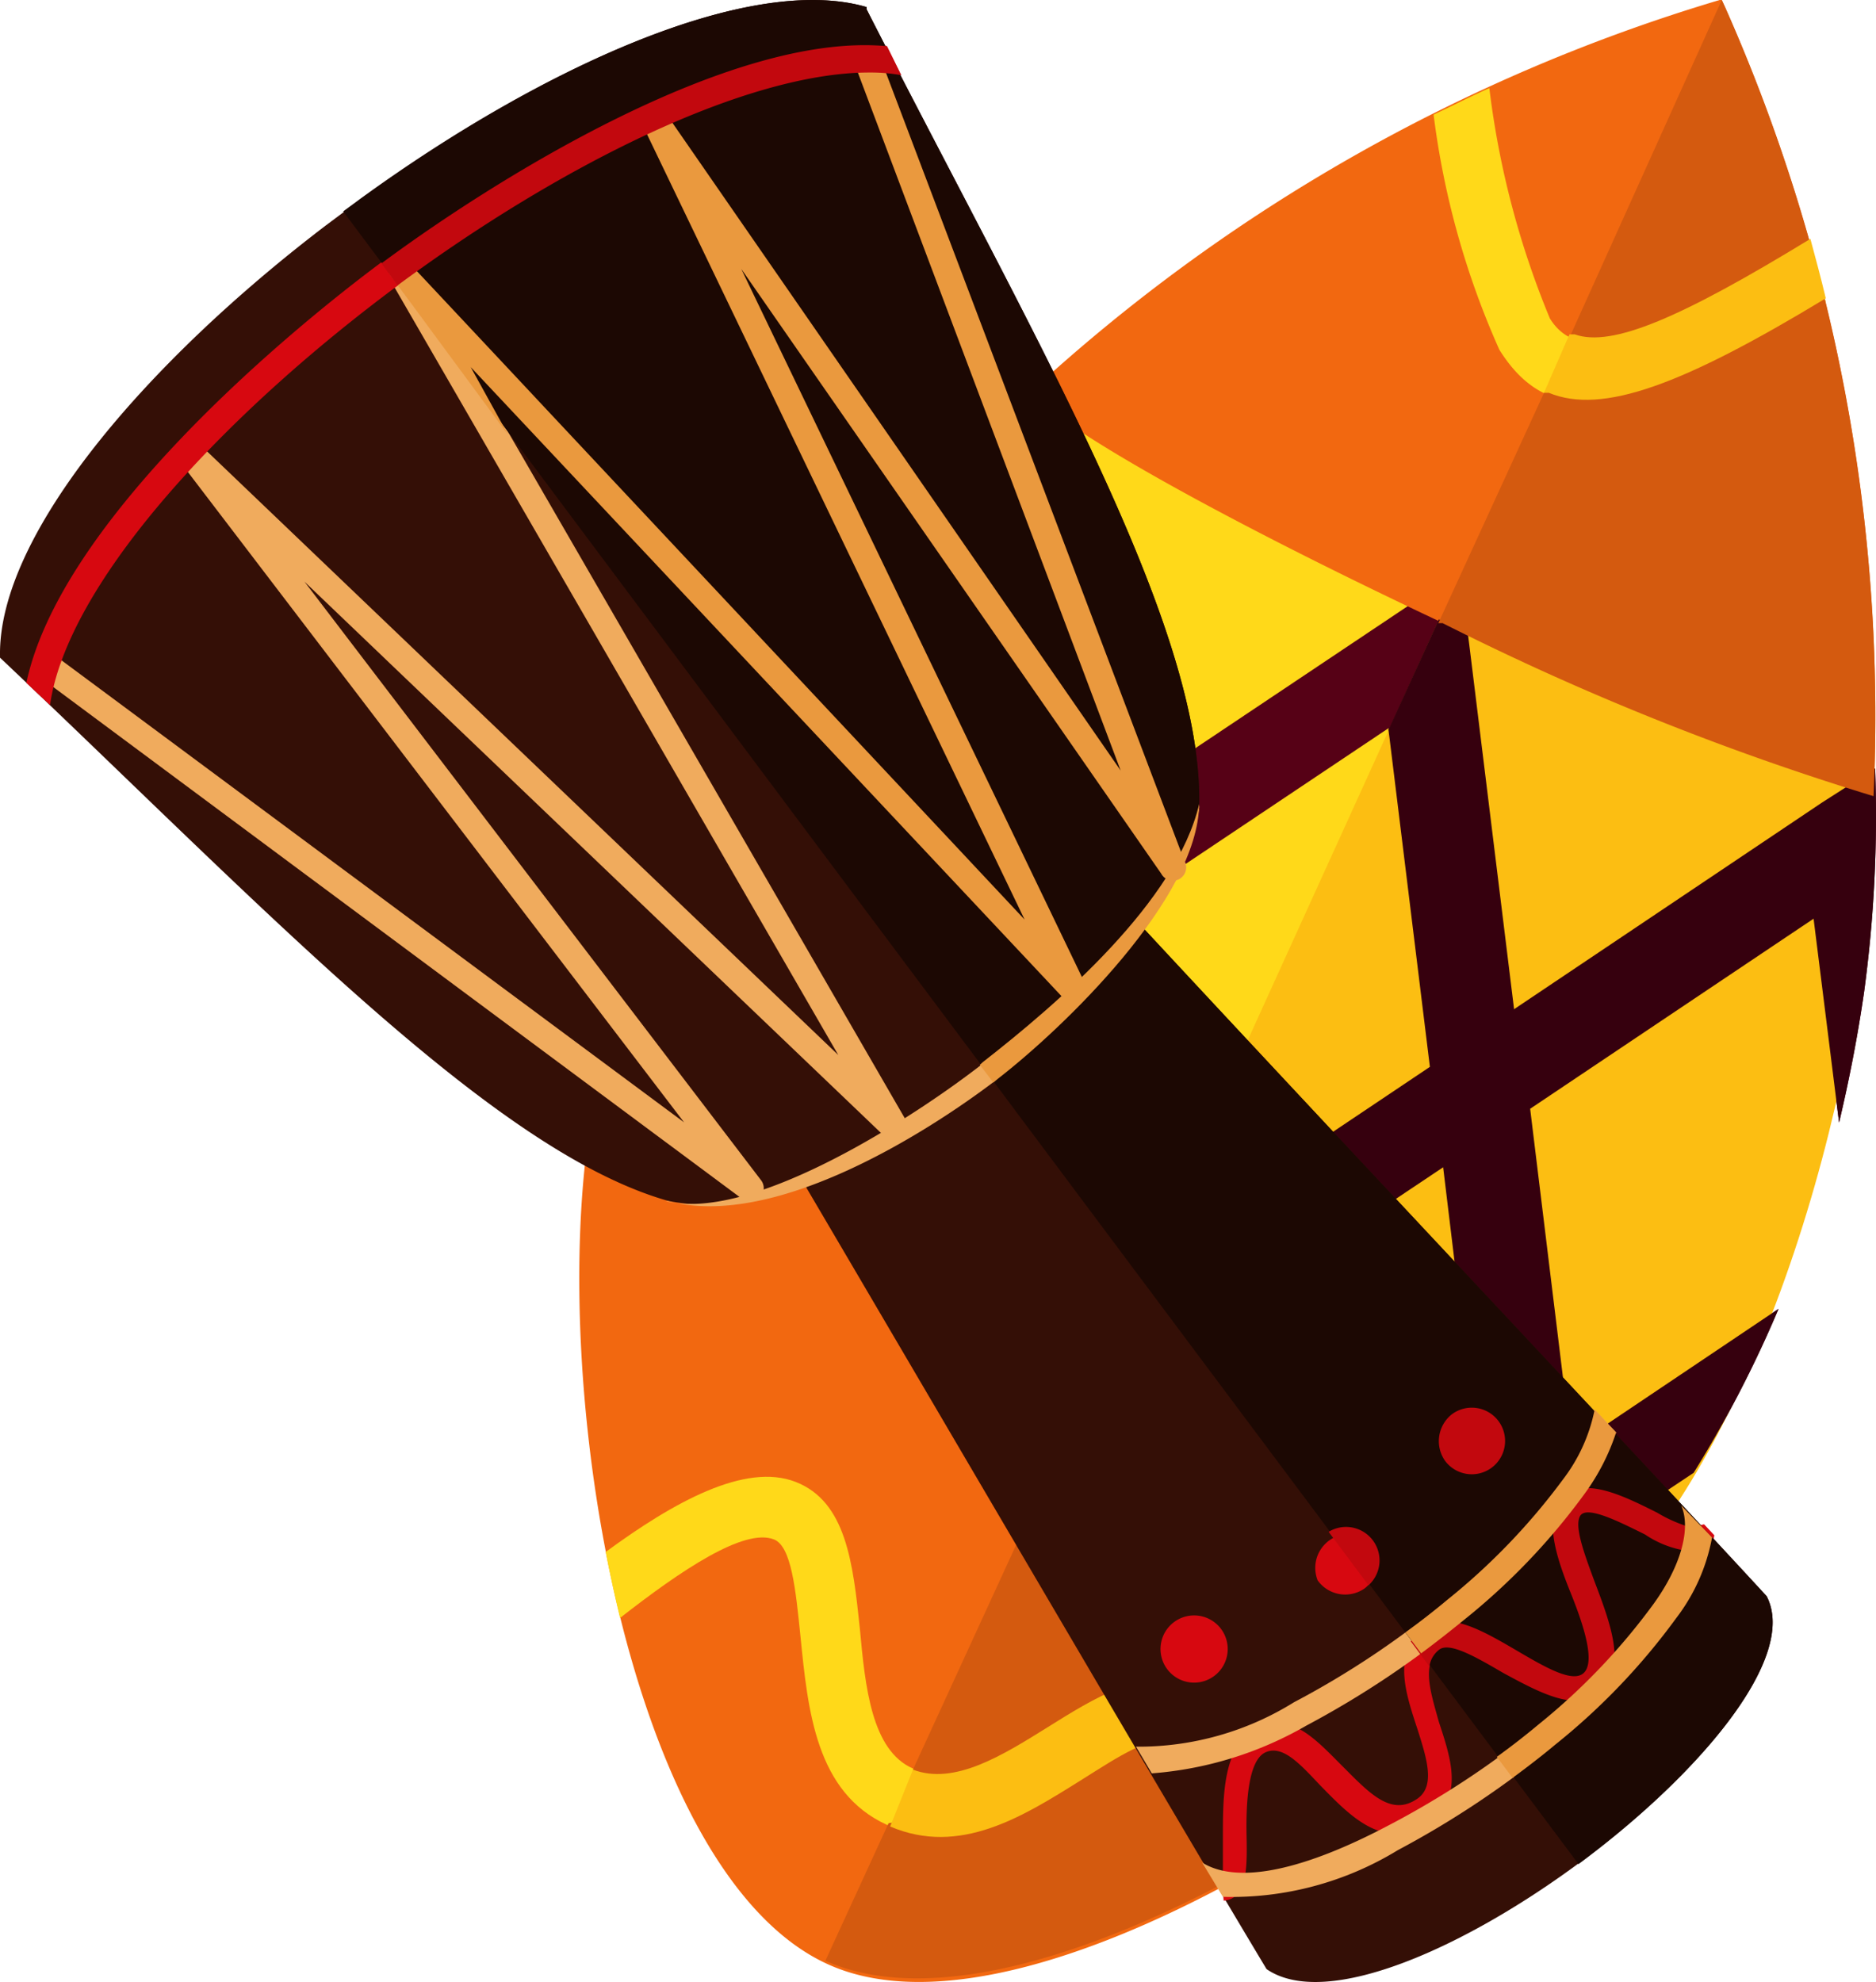 <svg xmlns="http://www.w3.org/2000/svg" width="170.391" height="180" viewBox="0 0 170.391 180"><defs><style>.a{fill:#ffd919;}.a,.b,.c,.d,.e,.f,.g,.h,.i,.j,.k,.l{fill-rule:evenodd;}.b{fill:#560116;}.c{fill:#f26810;}.d{fill:#fcbe12;}.e{fill:#36000e;}.f{fill:#d45a0f;}.g{fill:#340f06;}.h{fill:#f0ab5d;}.i{fill:#d70810;}.j{fill:#1c0803;}.k{fill:#ea993e;}.l{fill:#c2080e;}</style></defs><g transform="translate(-814 -780)"><g transform="translate(866.613 780)"><g transform="translate(0 0)"><path class="a" d="M39.334,13.742C23.859,26.275,4.914,51.244.48,74.86L20.388,95.833l68.594,25.4,5.206-1.543c14.027-17.257,21.836-50.036,21.5-69.316v-6.8L61.554,5.74Z" transform="translate(1.822 21.928)"/><path class="b" d="M10.154,36.839,43.607,14.468l5.544-3.712.819,6.6,4.821,39.919.289,2.555-2.073,1.4L19.6,83.6l-5.592,3.716-.819-6.6L8.364,40.84l-.289-2.507,2.073-1.4Zm32.49-11.811L16.85,42.287l3.812,30.754,25.6-17.257Z" transform="translate(30.856 41.106)"/><path class="b" d="M38.566,7.24l.723,5.833,4.82,39.912.289,2.507-2.073,1.4L8.969,79.305l-5.544,3.9-.819-6.652L.87,62.336A106.586,106.586,0,0,1,7.184,46.381L9.932,68.752l25.79-17.261L31.913,20.545,15.951,31.293c2.218-3.181,4.82-6.363,7.278-9.643A114.629,114.629,0,0,1,38.566,7.24Z" transform="translate(3.312 27.659)"/><path class="b" d="M18.209,39.98,51.614,17.565l4.82-3.086A119.012,119.012,0,0,1,55.423,34.82c-.579,4-1.35,7.953-2.265,11.811L50.843,28.117,25.1,45.378l3.761,30.8,18.8-12.63a107.015,107.015,0,0,1-7.714,14.895L27.56,86.689l-5.544,3.759L21.2,83.8,16.374,43.884l-.334-2.507Z" transform="translate(61.266 55.318)"/><path class="c" d="M103.773,0a159.073,159.073,0,0,1,13.787,72.306C106.906,70.666,49.3,44.149,40.916,35.671A159.506,159.506,0,0,1,103.58,0ZM96.4,141.042c-24.826-7.47-69.751-27.425-94.191-44.635-6.218,22.319.771,72.932,20.294,81.946S84.877,157.144,96.4,141.042Z" transform="translate(-0.003 0)"/><path class="a" d="M21.162,1.66a79.535,79.535,0,0,0,5.5,20.921c2.651,4.243,8.436,2.411,23.669-6.8.482,1.783.964,3.567,1.4,5.4C34.032,31.645,26.8,32.946,22.077,25.428A75.15,75.15,0,0,1,16.1,4.071C17.739,3.3,19.426,2.431,21.162,1.66Z" transform="translate(61.496 6.342)"/><path class="a" d="M.5,34.651C6.671,30.12,13.177,26.5,17.757,28.288s5.206,7.329,5.833,13.352c.482,5.255,1.061,11.039,4.82,12.677s8.339-1.108,12.533-3.712,8.918-5.64,13.5-3.952,5.93,8.436,6.8,15.763c-1.687.964-3.374,1.929-5.109,2.8-.53-6.363-1.543-12.484-3.759-13.3s-5.255,1.3-8.725,3.471c-5.351,3.374-11.136,6.989-17.595,4.049s-7.186-10.364-7.86-17.106c-.433-4.243-.819-8.2-2.411-8.821-2.7-1.061-8.436,2.8-13.979,7.134Q1.079,37.639.5,34.651Z" transform="translate(1.898 106.297)"/><path class="d" d="M27.357,88.585l25.259,9.882,5.255-1.639C71.99,79.619,79.654,46.889,79.316,27.607v-6.8L39.839,11.7,10,77.306Z" transform="translate(38.191 44.699)"/><path class="e" d="M42.643,12.779l.144,1.108L47.7,53.848l.337,2.507-2.121,1.4L12.467,80.12,9.96,77.42l3.615-7.953.482-.289L39.22,52.307,35.556,22.468l-.1-.771,4.58-10.029Z" transform="translate(38.039 44.583)"/><path class="e" d="M18.209,39.98,51.614,17.565l4.82-3.086A119.012,119.012,0,0,1,55.423,34.82c-.579,4-1.35,7.953-2.265,11.811L50.843,28.117,25.1,45.378l3.761,30.8,18.8-12.63a107.015,107.015,0,0,1-7.714,14.895L27.56,86.689l-5.544,3.759L21.2,83.8,16.374,43.884l-.334-2.507Z" transform="translate(61.266 55.318)"/><path class="f" d="M86.056,0l.337.723A158.735,158.735,0,0,1,99.841,72.306,246.752,246.752,0,0,1,60.7,56.592h-.386l9.643-21.017,3.416-1.446-1.108-3.567ZM78.681,141.042a381.914,381.914,0,0,1-48.2-19.286h0L12.593,160.713l1.736,4.145-3.952.723L4.64,178.07h0C24.307,186.885,67.16,157.144,78.681,141.042Z" transform="translate(17.714 0)"/><path class="d" d="M20.494,13.177h.482c3.374,1.2,9.643-1.494,21.4-8.677.482,1.783.964,3.567,1.4,5.4-12.97,7.856-20.3,10.6-25.163,8.58H18.18Z" transform="translate(69.442 17.191)"/><path class="d" d="M7.933,39.912h0c3.759,1.446,8.146-1.3,12.244-3.857s8.918-5.64,13.5-3.952,6.218,8.486,7.086,15.814c-1.687.964-3.374,1.929-5.109,2.8-.53-6.363-1.543-12.484-3.759-13.3s-5.255,1.3-8.725,3.471c-5.3,3.321-10.994,6.889-17.308,4.189h0Z" transform="translate(22.375 120.801)"/></g></g><g transform="translate(814 780.001)"><g transform="translate(0 0)"><path class="g" d="M78.757.642v.2h0C94,30.749,109.241,56.586,108.971,73.025A20.745,20.745,0,0,1,103.807,84.2c19.1,20.571,46.649,49.828,56.7,60.764,5.673,10.936-34.551,41.352-45.419,33.868-7.586-12.61-27.716-47.025-41.967-71.255a20.506,20.506,0,0,1-12.343,1.5C44.857,104.6,24.286,82.662.051,59.73h0v-.171C-.12,48.555,13.346,32.9,29.612,20.5h0l1.606-1.2,1.572-1.157h0C49.4,5.972,68.231-2.435,78.757.642Z" transform="translate(-0.05 -0.003)"/><path class="h" d="M47.917,46.245c-6.835,5.229-20.506,13.671-29.971,11.107H17.74c7.861,1.983,22.726-7.723,28.844-12.509,6.835-5.331,17.6-14.593,19.651-23.444h0a20.745,20.745,0,0,1-5.161,11.175l.41.445A72.622,72.622,0,0,1,47.917,46.245Z" transform="translate(42.718 51.723)"/><path class="h" d="M1.548,58.437a1.2,1.2,0,0,1,1.435-1.914l56.732,42.1L14.057,38.786a1.157,1.157,0,0,1,.2-1.637,1.2,1.2,0,0,1,1.572,0h0l57.893,55.36L33.1,22.245a1.191,1.191,0,0,1,1.914-1.4L90.644,80.206,56.23,8.643a1.2,1.2,0,0,1,.581-1.707,1.157,1.157,0,0,1,1.543.478l41.014,59.26L75.435,3.106a1.2,1.2,0,1,1,2.222-.855l27.514,72.657h0a1.2,1.2,0,0,1-2.119,1.128L64.909,21.117,96.146,86.045h0a1.2,1.2,0,0,1-1.952,1.338L40.333,30.041,79.98,98.627a1.2,1.2,0,0,1-1.845,1.47l-52.9-50.58,41.454,54.339a1.2,1.2,0,0,1,0,1.5,1.23,1.23,0,0,1-1.671.239Z" transform="translate(2.417 3.306)"/><path class="i" d="M32.622,74.692V71.274c0-3.729,0-8.3,3.075-9.842s5.3.957,7.758,3.417S47.9,69.5,50.29,67.824c1.671-1.157.82-3.729,0-6.322-1.128-3.417-2.255-6.835.581-9.129,2.222-1.845,5.4,0,8.614,1.88,2.564,1.5,5.161,3.042,6.152,2.016s0-4.2-1.2-7.177-2.358-6.322-1.094-8.236h0c1.743-2.7,5.639-.752,8.92.888a12.919,12.919,0,0,0,3.144,1.367h0l.923-.2.923.991a1.572,1.572,0,0,1-1.367,1.4,9.129,9.129,0,0,1-4.716-1.572c-2.426-1.2-5.262-2.632-5.878-1.709h0c-.581.923.342,3.417,1.333,6.083,1.4,3.691,2.836,7.552.684,9.741s-5.81.41-9.228-1.435c-2.461-1.435-4.922-2.871-5.844-2.084-1.606,1.333-.717,3.93,0,6.528,1.128,3.417,2.255,6.835-.82,9.022-4.033,2.836-7.041-.274-9.945-3.246-1.812-1.914-3.417-3.729-4.99-3.007s-1.777,4.613-1.709,7.655,0,5.639-2.084,5.81h0l-.171-2.393ZM75.17,43.251a.683.683,0,0,1-.274,0Z" transform="translate(78.45 95.524)"/><path class="i" d="M39.5,45.7a3.075,3.075,0,0,0,.643-4.134,3.075,3.075,0,0,0-4.922,3.417A3.075,3.075,0,0,0,39.5,45.7Z" transform="translate(84.459 98.545)"/><path class="i" d="M35.773,48.427a3.052,3.052,0,1,0-4.272-.615,3.052,3.052,0,0,0,4.272.615Z" transform="translate(74.513 103.777)"/><path class="i" d="M43.153,42.887a3.052,3.052,0,1,0-4.272-.615A3.052,3.052,0,0,0,43.153,42.887Z" transform="translate(92.355 90.385)"/><path class="i" d="M.75,59.119C3.757,44.936,23.033,28.361,32.875,21.013S64.556-.039,78.909,1.294l1.3,2.632a15.858,15.858,0,0,0-2.9-.239c-11.107,0-28.028,8.339-42.958,19.446S6.56,47.943,3.45,58.606A18.728,18.728,0,0,0,2.9,61.135Z" transform="translate(1.644 2.898)"/><path class="h" d="M78.307,42.914a17.088,17.088,0,0,1-3.246,7.313A59.772,59.772,0,0,1,64.091,61.71a84.584,84.584,0,0,1-14.319,9.6,28.946,28.946,0,0,1-15.891,4.243L32,72.442c3.417,2.119,9.671.41,16.609-3.214A80.072,80.072,0,0,0,62.752,59.9,57.892,57.892,0,0,0,73.014,48.93c2.461-3.417,3.417-6.835,2.494-8.92h0Z" transform="translate(77.192 96.714)"/><path class="h" d="M73.847,39.544a19.821,19.821,0,0,1-2.836,5.536,59.773,59.773,0,0,1-10.97,11.483,84.583,84.583,0,0,1-14.319,9.6,33.081,33.081,0,0,1-14.046,4.341L30.24,68.08a26.725,26.725,0,0,0,14.348-4.032,80.074,80.074,0,0,0,13.944-9.33,58.919,58.919,0,0,0,10.526-10.97,15.345,15.345,0,0,0,2.836-6.288Z" transform="translate(72.937 90.548)"/><path class="j" d="M56.708.642v.2h0c15.243,29.9,30.484,55.741,30.212,72.181A20.745,20.745,0,0,1,81.758,84.2c19.1,20.571,46.649,49.828,56.7,60.764,2.9,5.571-6.152,16.233-17.087,24.333L9.17,19.2l1.572-1.157h0C27.351,5.972,46.182-2.435,56.708.642Z" transform="translate(22 -0.003)"/><path class="k" d="M27.731,46.319l-.41.342-1.23-1.606.27-.246c6.835-5.332,17.6-14.593,19.651-23.445h0C45.912,29.983,33.642,41.74,27.731,46.319Z" transform="translate(62.904 51.65)"/><path class="k" d="M10.39,21.527a1.265,1.265,0,0,1,.581-.923,1.157,1.157,0,0,1,1.5.239L68.112,80.206,33.7,8.643a1.2,1.2,0,0,1,.581-1.707,1.157,1.157,0,0,1,1.543.478l41.014,59.26L52.9,3.106a1.2,1.2,0,1,1,2.222-.855L82.64,74.908h0a1.2,1.2,0,0,1-2.119,1.128L42.378,21.117,73.615,86.045h0a1.2,1.2,0,0,1-1.948,1.333L17.806,30.035l3.417,6.186Z" transform="translate(24.949 3.306)"/><path class="l" d="M37.54,53.5a5.843,5.843,0,0,1,.991-1.094c2.222-1.845,5.4,0,8.614,1.88,2.564,1.5,5.161,3.042,6.152,2.016s0-4.2-1.2-7.177-2.358-6.322-1.094-8.236h0c1.743-2.7,5.639-.752,8.92.888a12.918,12.918,0,0,0,3.146,1.365h0l.923-.2.923.991a1.572,1.572,0,0,1-1.367,1.4,9.128,9.128,0,0,1-4.722-1.572c-2.426-1.2-5.262-2.632-5.878-1.709h0c-.581.923.342,3.417,1.333,6.083,1.4,3.691,2.836,7.552.684,9.741s-5.6.307-9.022-1.543c-2.461-1.435-4.922-2.871-5.844-2.084a2.323,2.323,0,0,0-.855,1.5L37.579,53.5ZM63.074,43.245a.684.684,0,0,1-.274,0h.239Z" transform="translate(90.585 95.596)"/><path class="l" d="M35.36,41.024a3.042,3.042,0,0,1,3.623,4.854Z" transform="translate(85.314 98.092)"/><path class="l" d="M39.46,37.886a3.024,3.024,0,1,1-.615,4.2A3.11,3.11,0,0,1,39.46,37.886Z" transform="translate(92.394 90.567)"/><path class="l" d="M10.19,21.013C20.17,13.6,41.8-.039,56.087,1.294l1.3,2.632a15.858,15.858,0,0,0-2.9-.239c-11.073,0-27.922,8.3-42.855,19.343Z" transform="translate(24.465 2.898)"/><path class="k" d="M59.378,42.915a17.088,17.088,0,0,1-3.246,7.313A59.773,59.773,0,0,1,45.162,61.71c-1.264,1.059-2.564,2.051-3.9,3.042L39.83,62.839c1.333-.957,2.6-1.948,3.828-2.974A57.891,57.891,0,0,0,54.081,48.929c2.461-3.417,3.417-6.835,2.494-8.92h0Z" transform="translate(96.121 96.714)"/><path class="k" d="M56.538,39.544A19.822,19.822,0,0,1,53.7,45.08a59.772,59.772,0,0,1-10.97,11.483c-1.264,1.029-2.564,2.051-3.9,3.042L37.4,57.7c1.333-.957,2.6-1.948,3.828-2.974a58.918,58.918,0,0,0,10.526-10.97A15.345,15.345,0,0,0,54.59,37.46Z" transform="translate(90.247 90.548)"/></g></g></g></svg>